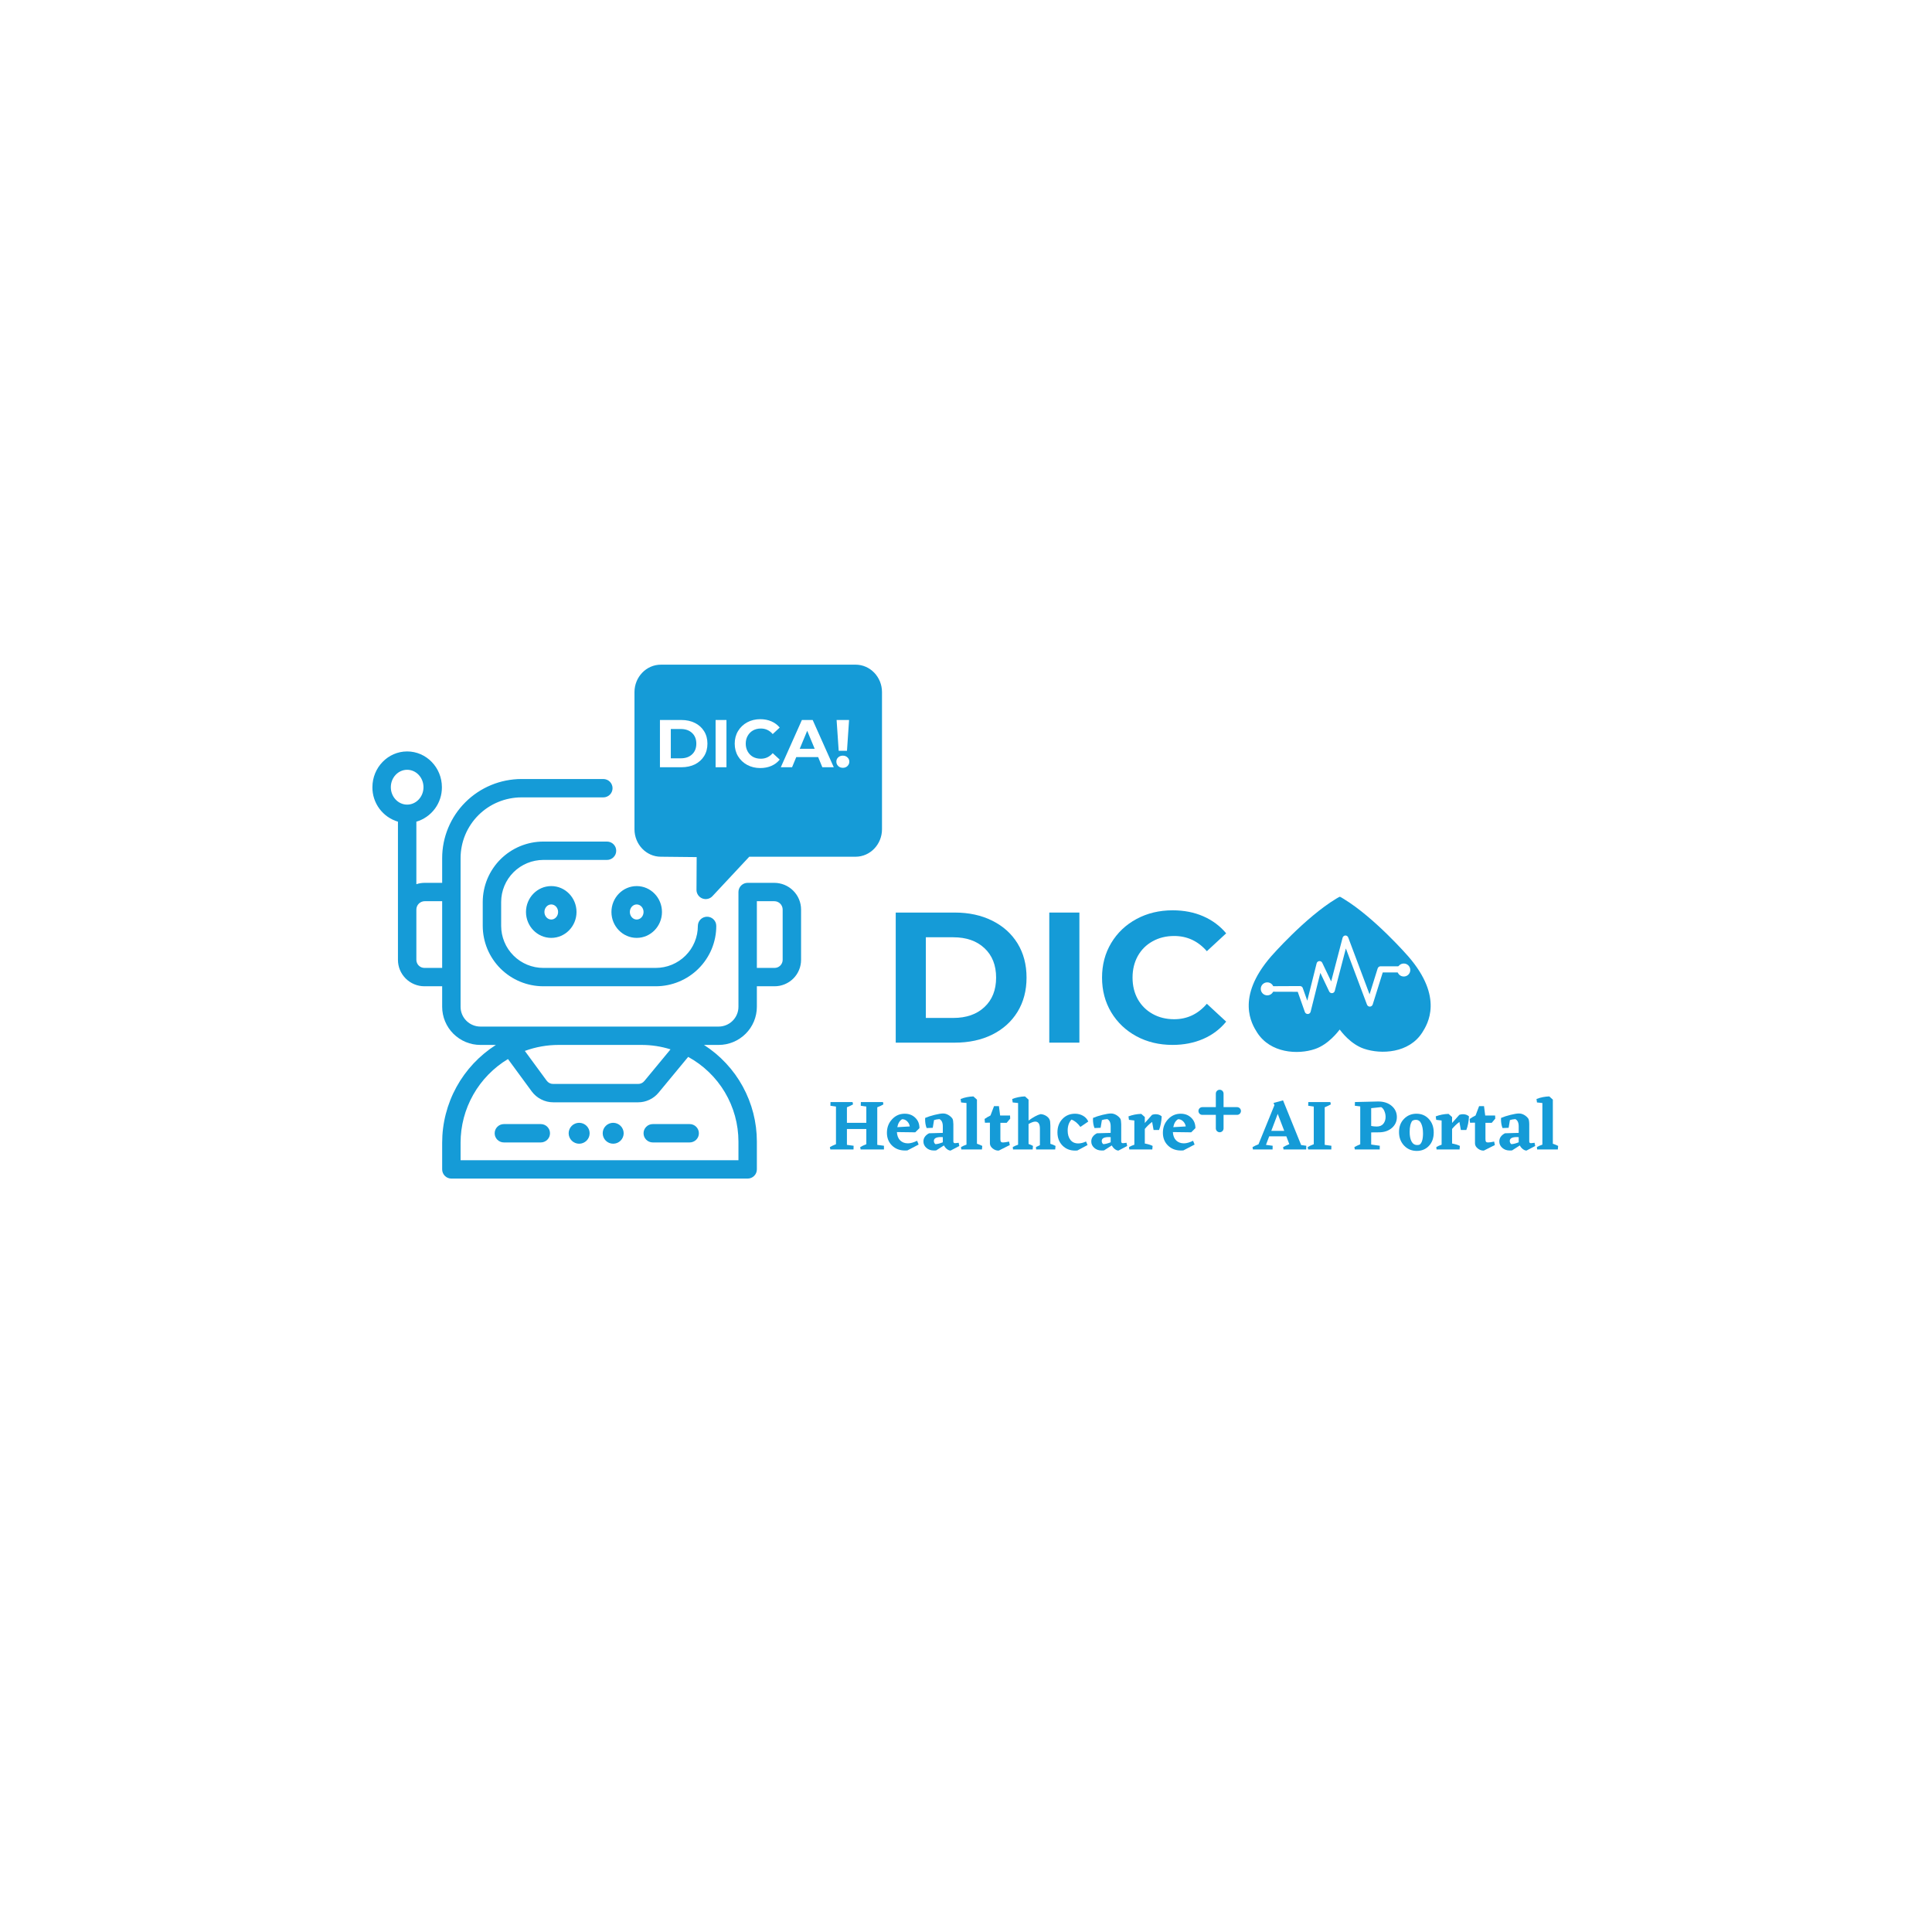 <svg xmlns="http://www.w3.org/2000/svg" xmlns:xlink="http://www.w3.org/1999/xlink" width="500" zoomAndPan="magnify" viewBox="0 0 375 375" height="500" preserveAspectRatio="xMidYMid meet" version="1.0"><defs><g/><clipPath id="0ad6f6e827"><path d="M 72.219 129.012 L 171.219 129.012 L 171.219 228.762 L 72.219 228.762 Z M 72.219 129.012 " clip-rule="nonzero"/></clipPath><clipPath id="dffd6ae939"><path d="M 242 174.023 L 278 174.023 L 278 204.773 L 242 204.773 Z M 242 174.023 " clip-rule="nonzero"/></clipPath><clipPath id="8d37c4a58b"><path d="M 127.98 131.336 L 164.426 131.336 L 164.426 159 L 127.98 159 Z M 127.98 131.336 " clip-rule="nonzero"/></clipPath><clipPath id="44b4eea6ee"><path d="M 232.617 211.52 L 240.867 211.52 L 240.867 219.77 L 232.617 219.77 Z M 232.617 211.52 " clip-rule="nonzero"/></clipPath></defs><rect x="-37.5" width="450" fill="#ffffff" y="-37.5" height="450" fill-opacity="1"/><rect x="-37.5" width="450" fill="#ffffff" y="-37.5" height="450" fill-opacity="1"/><rect x="-37.5" width="450" fill="#ffffff" y="-37.5" height="450" fill-opacity="1"/><g clip-path="url(#0ad6f6e827)"><path fill="#159bd7" d="M 121.055 219.965 C 121.055 220.234 121 220.492 120.898 220.742 C 120.797 220.988 120.648 221.211 120.457 221.398 C 120.266 221.59 120.047 221.734 119.797 221.84 C 119.547 221.941 119.289 221.992 119.016 221.992 C 118.746 221.992 118.488 221.941 118.238 221.84 C 117.988 221.734 117.77 221.59 117.578 221.398 C 117.387 221.207 117.242 220.988 117.137 220.738 C 117.035 220.492 116.984 220.234 116.984 219.965 C 116.984 219.695 117.035 219.438 117.137 219.188 C 117.242 218.938 117.387 218.719 117.578 218.531 C 117.77 218.34 117.988 218.191 118.238 218.09 C 118.488 217.988 118.75 217.934 119.02 217.934 C 119.289 217.938 119.547 217.988 119.797 218.09 C 120.047 218.195 120.266 218.34 120.457 218.531 C 120.648 218.723 120.797 218.941 120.898 219.188 C 121 219.438 121.055 219.695 121.055 219.965 Z M 112.414 217.934 C 112.145 217.934 111.887 217.988 111.637 218.09 C 111.387 218.191 111.164 218.34 110.973 218.527 C 110.781 218.719 110.637 218.938 110.531 219.188 C 110.43 219.438 110.375 219.695 110.375 219.965 C 110.375 220.234 110.43 220.492 110.531 220.742 C 110.633 220.992 110.781 221.211 110.973 221.402 C 111.164 221.59 111.383 221.738 111.633 221.84 C 111.883 221.945 112.145 221.996 112.414 221.996 C 112.684 221.996 112.941 221.945 113.191 221.84 C 113.441 221.738 113.664 221.59 113.855 221.402 C 114.043 221.211 114.191 220.992 114.297 220.742 C 114.398 220.492 114.449 220.234 114.449 219.965 C 114.449 219.695 114.398 219.438 114.297 219.188 C 114.191 218.941 114.043 218.723 113.855 218.531 C 113.664 218.34 113.441 218.195 113.195 218.09 C 112.945 217.988 112.684 217.938 112.414 217.934 Z M 171.195 134.344 L 171.195 160.953 C 171.195 163.895 168.895 166.289 166.07 166.289 L 145.434 166.289 L 138.285 173.945 C 138.035 174.211 137.73 174.387 137.371 174.469 C 137.012 174.547 136.66 174.52 136.316 174.387 C 135.977 174.25 135.703 174.031 135.496 173.727 C 135.289 173.422 135.188 173.086 135.188 172.723 L 135.223 166.363 L 128.258 166.289 C 125.453 166.289 123.152 163.895 123.152 160.953 L 123.152 134.344 C 123.152 131.402 125.453 129.012 128.277 129.012 L 166.07 129.012 C 168.895 129.012 171.195 131.402 171.195 134.344 Z M 149.094 155.055 C 149.094 154.82 149.051 154.594 148.961 154.375 C 148.867 154.156 148.738 153.965 148.57 153.797 C 148.402 153.629 148.211 153.5 147.992 153.41 C 147.773 153.32 147.543 153.273 147.309 153.273 L 135.039 153.273 C 134.805 153.273 134.574 153.32 134.355 153.41 C 134.137 153.5 133.945 153.629 133.777 153.797 C 133.609 153.965 133.48 154.156 133.391 154.375 C 133.301 154.594 133.254 154.82 133.254 155.055 C 133.254 155.293 133.301 155.52 133.391 155.738 C 133.48 155.957 133.609 156.148 133.777 156.316 C 133.945 156.48 134.137 156.609 134.355 156.703 C 134.574 156.793 134.805 156.836 135.039 156.836 L 147.309 156.836 C 147.543 156.836 147.773 156.793 147.992 156.703 C 148.211 156.609 148.402 156.48 148.57 156.316 C 148.738 156.148 148.867 155.957 148.961 155.738 C 149.051 155.52 149.094 155.293 149.094 155.055 Z M 161.363 147.25 C 161.363 147.016 161.316 146.789 161.227 146.57 C 161.137 146.352 161.008 146.16 160.84 145.992 C 160.672 145.824 160.477 145.695 160.258 145.605 C 160.039 145.516 159.812 145.469 159.574 145.469 L 135.039 145.469 C 134.805 145.469 134.574 145.516 134.355 145.605 C 134.137 145.695 133.945 145.824 133.777 145.992 C 133.609 146.16 133.48 146.352 133.391 146.57 C 133.301 146.789 133.254 147.016 133.254 147.25 C 133.254 147.488 133.301 147.715 133.391 147.934 C 133.48 148.152 133.609 148.344 133.777 148.512 C 133.945 148.68 134.137 148.809 134.355 148.898 C 134.574 148.988 134.805 149.031 135.039 149.031 L 159.574 149.031 C 159.812 149.031 160.039 148.988 160.258 148.898 C 160.477 148.809 160.672 148.68 160.84 148.512 C 161.008 148.344 161.137 148.152 161.227 147.934 C 161.316 147.715 161.363 147.488 161.363 147.25 Z M 161.363 139.668 C 161.363 139.434 161.316 139.207 161.227 138.988 C 161.137 138.77 161.008 138.578 160.84 138.41 C 160.672 138.242 160.477 138.113 160.258 138.023 C 160.039 137.934 159.812 137.887 159.574 137.887 L 135.039 137.887 C 134.805 137.887 134.574 137.934 134.355 138.023 C 134.137 138.113 133.945 138.242 133.777 138.41 C 133.609 138.578 133.48 138.77 133.391 138.988 C 133.301 139.207 133.254 139.434 133.254 139.668 C 133.254 139.906 133.301 140.133 133.391 140.352 C 133.48 140.57 133.609 140.762 133.777 140.93 C 133.945 141.098 134.137 141.227 134.355 141.316 C 134.574 141.406 134.805 141.449 135.039 141.449 L 159.574 141.449 C 159.812 141.449 160.039 141.406 160.258 141.316 C 160.477 141.227 160.672 141.098 160.84 140.93 C 161.008 140.762 161.137 140.57 161.227 140.352 C 161.316 140.133 161.363 139.906 161.363 139.668 Z M 105.461 163.348 C 104.688 163.348 103.922 163.426 103.168 163.574 C 102.41 163.727 101.676 163.949 100.961 164.242 C 100.25 164.539 99.57 164.898 98.93 165.328 C 98.289 165.754 97.695 166.242 97.148 166.785 C 96.602 167.328 96.117 167.918 95.688 168.559 C 95.258 169.199 94.895 169.875 94.598 170.586 C 94.305 171.293 94.078 172.027 93.93 172.781 C 93.777 173.535 93.703 174.297 93.699 175.066 L 93.699 179.715 C 93.703 180.484 93.777 181.246 93.93 182 C 94.078 182.754 94.305 183.488 94.598 184.199 C 94.895 184.91 95.258 185.586 95.688 186.223 C 96.117 186.863 96.602 187.453 97.148 188 C 97.695 188.543 98.289 189.027 98.93 189.457 C 99.57 189.883 100.25 190.246 100.961 190.539 C 101.676 190.836 102.41 191.059 103.168 191.207 C 103.922 191.359 104.688 191.434 105.461 191.434 L 127.27 191.434 C 128.043 191.434 128.809 191.359 129.562 191.211 C 130.32 191.062 131.059 190.84 131.77 190.543 C 132.484 190.25 133.16 189.891 133.805 189.461 C 134.445 189.035 135.039 188.547 135.586 188.004 C 136.133 187.461 136.621 186.867 137.047 186.227 C 137.477 185.586 137.84 184.914 138.137 184.203 C 138.43 183.492 138.652 182.758 138.805 182.004 C 138.953 181.246 139.031 180.484 139.027 179.715 C 139.027 179.48 138.984 179.254 138.895 179.035 C 138.801 178.816 138.672 178.625 138.504 178.457 C 138.34 178.289 138.145 178.16 137.926 178.07 C 137.707 177.98 137.48 177.934 137.242 177.934 C 137.004 177.934 136.777 177.98 136.559 178.07 C 136.34 178.16 136.145 178.289 135.977 178.457 C 135.809 178.625 135.68 178.816 135.59 179.035 C 135.5 179.254 135.453 179.48 135.453 179.715 C 135.453 180.25 135.402 180.781 135.297 181.309 C 135.191 181.832 135.039 182.344 134.832 182.84 C 134.629 183.332 134.375 183.805 134.078 184.25 C 133.777 184.695 133.438 185.105 133.059 185.484 C 132.68 185.863 132.266 186.203 131.816 186.5 C 131.371 186.797 130.898 187.047 130.402 187.254 C 129.906 187.457 129.395 187.613 128.867 187.715 C 128.34 187.82 127.809 187.871 127.27 187.871 L 105.461 187.871 C 104.922 187.871 104.391 187.82 103.863 187.715 C 103.336 187.609 102.824 187.453 102.328 187.25 C 101.832 187.043 101.363 186.793 100.914 186.496 C 100.469 186.199 100.055 185.859 99.676 185.48 C 99.297 185.102 98.957 184.691 98.656 184.246 C 98.359 183.801 98.105 183.332 97.902 182.836 C 97.695 182.34 97.539 181.832 97.434 181.305 C 97.328 180.781 97.277 180.25 97.273 179.715 L 97.273 175.066 C 97.277 174.531 97.328 174 97.434 173.477 C 97.539 172.953 97.695 172.441 97.902 171.945 C 98.105 171.453 98.359 170.984 98.656 170.539 C 98.957 170.094 99.297 169.68 99.676 169.301 C 100.055 168.922 100.469 168.586 100.914 168.289 C 101.363 167.992 101.832 167.738 102.328 167.535 C 102.824 167.328 103.336 167.172 103.863 167.07 C 104.391 166.965 104.922 166.91 105.461 166.91 L 117.82 166.91 C 118.059 166.91 118.285 166.867 118.504 166.773 C 118.723 166.684 118.918 166.555 119.082 166.391 C 119.25 166.223 119.379 166.027 119.473 165.812 C 119.562 165.594 119.605 165.367 119.605 165.129 C 119.605 164.895 119.562 164.664 119.473 164.449 C 119.379 164.23 119.25 164.035 119.082 163.871 C 118.918 163.703 118.723 163.574 118.504 163.484 C 118.285 163.395 118.059 163.348 117.82 163.348 Z M 107 171.988 C 109.703 171.988 111.902 174.242 111.902 177.016 C 111.902 179.785 109.703 182.043 107 182.043 C 104.297 182.043 102.094 179.785 102.094 177.016 C 102.094 174.242 104.297 171.988 107 171.988 Z M 107 175.551 C 106.266 175.551 105.672 176.207 105.672 177.016 C 105.672 177.82 106.266 178.48 107 178.48 C 107.73 178.48 108.328 177.82 108.328 177.016 C 108.328 176.207 107.73 175.551 107 175.551 Z M 118.68 177.016 C 118.68 174.242 120.879 171.988 123.582 171.988 C 126.289 171.988 128.488 174.242 128.488 177.016 C 128.488 179.785 126.289 182.043 123.582 182.043 C 120.879 182.043 118.68 179.785 118.68 177.016 Z M 122.254 177.016 C 122.254 177.82 122.852 178.48 123.582 178.48 C 124.316 178.48 124.914 177.82 124.914 177.016 C 124.914 176.207 124.316 175.551 123.582 175.551 C 122.852 175.551 122.254 176.207 122.254 177.016 Z M 155.488 176.543 L 155.488 186.309 C 155.488 186.645 155.453 186.98 155.387 187.309 C 155.324 187.641 155.227 187.961 155.094 188.27 C 154.965 188.582 154.809 188.875 154.621 189.156 C 154.434 189.434 154.219 189.695 153.98 189.934 C 153.742 190.172 153.48 190.383 153.203 190.57 C 152.922 190.758 152.625 190.914 152.312 191.043 C 152 191.172 151.68 191.27 151.348 191.336 C 151.016 191.402 150.684 191.434 150.344 191.434 L 146.906 191.434 L 146.906 195.422 C 146.906 195.906 146.859 196.387 146.762 196.863 C 146.668 197.34 146.523 197.805 146.34 198.25 C 146.152 198.699 145.922 199.125 145.652 199.531 C 145.383 199.934 145.074 200.309 144.727 200.652 C 144.383 200.996 144.008 201.301 143.605 201.57 C 143.199 201.844 142.77 202.07 142.32 202.258 C 141.871 202.441 141.406 202.582 140.93 202.68 C 140.449 202.773 139.969 202.82 139.48 202.82 L 136.645 202.82 C 138.219 203.832 139.641 205.02 140.918 206.387 C 142.191 207.75 143.277 209.254 144.172 210.891 C 145.066 212.527 145.746 214.25 146.211 216.055 C 146.672 217.863 146.906 219.699 146.906 221.566 L 146.906 226.98 C 146.906 227.215 146.859 227.441 146.77 227.66 C 146.68 227.879 146.551 228.07 146.383 228.238 C 146.215 228.406 146.023 228.535 145.801 228.625 C 145.582 228.715 145.355 228.762 145.117 228.762 L 87.609 228.762 C 87.375 228.762 87.145 228.715 86.926 228.625 C 86.707 228.535 86.516 228.406 86.348 228.238 C 86.18 228.07 86.051 227.879 85.961 227.66 C 85.867 227.441 85.824 227.215 85.824 226.98 L 85.824 221.797 C 85.824 219.906 86.059 218.047 86.531 216.215 C 87 214.387 87.691 212.641 88.602 210.98 C 89.512 209.324 90.617 207.805 91.91 206.422 C 93.207 205.043 94.652 203.84 96.25 202.82 L 93.25 202.82 C 92.762 202.82 92.281 202.773 91.801 202.68 C 91.324 202.582 90.859 202.441 90.41 202.258 C 89.961 202.07 89.531 201.844 89.125 201.57 C 88.723 201.301 88.348 200.996 88 200.652 C 87.656 200.309 87.348 199.934 87.078 199.531 C 86.809 199.125 86.578 198.699 86.391 198.25 C 86.203 197.805 86.062 197.34 85.969 196.863 C 85.871 196.387 85.824 195.906 85.824 195.422 L 85.824 191.434 L 82.383 191.434 C 82.047 191.434 81.711 191.402 81.383 191.336 C 81.051 191.27 80.73 191.172 80.418 191.043 C 80.105 190.914 79.809 190.758 79.527 190.57 C 79.246 190.383 78.988 190.172 78.75 189.934 C 78.512 189.695 78.297 189.434 78.109 189.156 C 77.922 188.875 77.762 188.582 77.633 188.27 C 77.504 187.961 77.406 187.641 77.34 187.309 C 77.273 186.98 77.242 186.645 77.242 186.309 L 77.242 159.488 C 76.52 159.273 75.852 158.949 75.234 158.52 C 74.621 158.09 74.09 157.57 73.641 156.969 C 73.195 156.363 72.855 155.703 72.621 154.992 C 72.391 154.277 72.277 153.547 72.285 152.797 C 72.285 148.969 75.309 145.852 79.027 145.852 C 82.746 145.852 85.773 148.969 85.773 152.797 C 85.777 153.547 85.668 154.277 85.434 154.992 C 85.203 155.703 84.863 156.363 84.414 156.969 C 83.969 157.57 83.438 158.09 82.82 158.52 C 82.207 158.949 81.539 159.273 80.816 159.488 L 80.816 171.621 C 81.344 171.445 81.887 171.359 82.445 171.359 L 85.824 171.359 L 85.824 166.547 C 85.824 165.539 85.926 164.543 86.121 163.555 C 86.32 162.57 86.613 161.609 87 160.68 C 87.387 159.75 87.863 158.867 88.422 158.027 C 88.984 157.191 89.621 156.418 90.336 155.707 C 91.051 154.992 91.828 154.359 92.668 153.797 C 93.508 153.238 94.395 152.766 95.328 152.379 C 96.262 151.992 97.223 151.703 98.215 151.504 C 99.207 151.309 100.207 151.207 101.215 151.207 L 117.109 151.207 C 117.344 151.207 117.574 151.254 117.793 151.344 C 118.012 151.434 118.203 151.562 118.371 151.73 C 118.539 151.895 118.668 152.09 118.758 152.309 C 118.852 152.527 118.895 152.754 118.895 152.988 C 118.895 153.227 118.852 153.453 118.758 153.672 C 118.668 153.891 118.539 154.082 118.371 154.25 C 118.203 154.414 118.012 154.543 117.793 154.633 C 117.574 154.727 117.344 154.77 117.109 154.77 L 101.215 154.77 C 100.441 154.77 99.672 154.848 98.91 155 C 98.152 155.148 97.414 155.375 96.695 155.672 C 95.98 155.965 95.297 156.328 94.652 156.758 C 94.008 157.188 93.414 157.676 92.863 158.223 C 92.316 158.77 91.824 159.363 91.395 160.008 C 90.965 160.648 90.598 161.328 90.301 162.043 C 90.004 162.758 89.781 163.492 89.629 164.25 C 89.477 165.008 89.398 165.773 89.398 166.547 L 89.398 195.422 C 89.398 195.93 89.496 196.418 89.691 196.891 C 89.887 197.359 90.168 197.773 90.527 198.133 C 90.891 198.492 91.305 198.77 91.777 198.965 C 92.25 199.16 92.738 199.258 93.25 199.258 L 139.48 199.258 C 139.992 199.258 140.48 199.16 140.953 198.965 C 141.426 198.77 141.84 198.492 142.203 198.133 C 142.562 197.773 142.84 197.359 143.035 196.891 C 143.234 196.418 143.332 195.93 143.332 195.422 L 143.332 173.141 C 143.332 172.902 143.375 172.676 143.469 172.457 C 143.559 172.238 143.688 172.047 143.855 171.879 C 144.023 171.715 144.215 171.586 144.434 171.492 C 144.652 171.402 144.883 171.359 145.117 171.359 L 150.285 171.359 C 150.629 171.359 150.965 171.391 151.301 171.461 C 151.637 171.527 151.961 171.625 152.277 171.754 C 152.59 171.887 152.891 172.043 153.176 172.234 C 153.457 172.422 153.723 172.637 153.961 172.879 C 154.203 173.121 154.422 173.383 154.609 173.664 C 154.801 173.945 154.961 174.246 155.09 174.559 C 155.223 174.875 155.32 175.199 155.387 175.531 C 155.453 175.867 155.488 176.203 155.488 176.543 Z M 79.027 156.176 C 80.777 156.176 82.199 154.66 82.199 152.797 C 82.199 150.93 80.777 149.414 79.027 149.414 C 77.281 149.414 75.859 150.93 75.859 152.797 C 75.859 154.66 77.281 156.176 79.027 156.176 Z M 85.824 187.871 L 85.824 174.922 L 82.445 174.922 C 82.227 174.922 82.02 174.961 81.82 175.047 C 81.621 175.129 81.445 175.246 81.293 175.398 C 81.141 175.547 81.023 175.723 80.941 175.922 C 80.859 176.121 80.816 176.328 80.816 176.543 L 80.816 186.309 C 80.816 186.516 80.855 186.715 80.938 186.906 C 81.016 187.098 81.129 187.27 81.277 187.414 C 81.422 187.562 81.594 187.672 81.785 187.754 C 81.977 187.832 82.176 187.871 82.383 187.871 Z M 108.441 202.82 C 106.18 202.82 103.992 203.207 101.871 203.984 L 106.094 209.738 C 106.418 210.176 106.852 210.395 107.395 210.395 L 123.836 210.395 C 124.344 210.395 124.758 210.199 125.082 209.809 L 130.148 203.68 C 128.32 203.105 126.441 202.82 124.523 202.82 Z M 133.574 205.141 L 127.84 212.074 C 127.348 212.672 126.75 213.137 126.051 213.465 C 125.348 213.797 124.609 213.961 123.836 213.957 L 107.395 213.957 C 106.57 213.957 105.785 213.77 105.051 213.395 C 104.312 213.023 103.699 212.504 103.207 211.84 L 98.598 205.559 C 97.195 206.402 95.922 207.414 94.781 208.586 C 93.637 209.758 92.664 211.055 91.859 212.477 C 91.055 213.898 90.441 215.398 90.023 216.98 C 89.609 218.559 89.398 220.164 89.398 221.797 L 89.398 225.199 L 143.332 225.199 L 143.332 221.566 C 143.328 219.887 143.105 218.238 142.66 216.617 C 142.215 215 141.562 213.469 140.707 212.023 C 139.848 210.578 138.812 209.273 137.602 208.105 C 136.395 206.938 135.051 205.949 133.574 205.141 Z M 151.914 176.543 C 151.914 176.328 151.871 176.121 151.789 175.922 C 151.707 175.723 151.59 175.547 151.438 175.398 C 151.285 175.246 151.109 175.129 150.91 175.043 C 150.711 174.961 150.5 174.922 150.285 174.922 L 146.906 174.922 L 146.906 187.871 L 150.344 187.871 C 150.555 187.871 150.754 187.832 150.945 187.754 C 151.137 187.672 151.309 187.562 151.453 187.414 C 151.602 187.27 151.715 187.098 151.793 186.906 C 151.875 186.715 151.914 186.516 151.914 186.309 Z M 126.699 218.184 C 126.461 218.184 126.234 218.23 126.016 218.32 C 125.797 218.41 125.602 218.539 125.438 218.707 C 125.27 218.871 125.141 219.066 125.047 219.285 C 124.957 219.504 124.914 219.73 124.914 219.965 C 124.914 220.203 124.957 220.43 125.047 220.648 C 125.141 220.867 125.27 221.059 125.438 221.227 C 125.602 221.391 125.797 221.52 126.016 221.609 C 126.234 221.703 126.461 221.746 126.699 221.746 L 133.867 221.746 C 134.105 221.746 134.332 221.703 134.551 221.609 C 134.77 221.52 134.965 221.391 135.129 221.227 C 135.297 221.059 135.426 220.867 135.52 220.648 C 135.609 220.43 135.652 220.203 135.652 219.965 C 135.652 219.73 135.609 219.504 135.52 219.285 C 135.426 219.066 135.297 218.871 135.129 218.707 C 134.965 218.539 134.77 218.41 134.551 218.32 C 134.332 218.23 134.105 218.184 133.867 218.184 Z M 104.969 218.184 L 97.801 218.184 C 97.562 218.184 97.336 218.23 97.117 218.32 C 96.898 218.41 96.703 218.539 96.539 218.707 C 96.371 218.871 96.242 219.066 96.148 219.285 C 96.059 219.504 96.016 219.73 96.016 219.965 C 96.016 220.203 96.059 220.43 96.148 220.648 C 96.242 220.867 96.371 221.059 96.539 221.227 C 96.703 221.391 96.898 221.52 97.117 221.609 C 97.336 221.703 97.562 221.746 97.801 221.746 L 104.969 221.746 C 105.207 221.746 105.434 221.703 105.652 221.609 C 105.871 221.52 106.066 221.391 106.23 221.227 C 106.398 221.059 106.527 220.867 106.621 220.648 C 106.711 220.43 106.754 220.203 106.754 219.965 C 106.754 219.73 106.711 219.504 106.621 219.285 C 106.527 219.066 106.398 218.871 106.23 218.707 C 106.066 218.539 105.871 218.41 105.652 218.32 C 105.434 218.23 105.207 218.184 104.969 218.184 Z M 104.969 218.184 " fill-opacity="1" fill-rule="nonzero"/></g><g clip-path="url(#dffd6ae939)"><path fill="#159bd7" d="M 244 200.398 C 246.562 204.43 251.91 204.754 255.25 203.609 C 257.844 202.723 259.707 200.258 260.035 199.836 C 260.359 200.258 262.152 202.676 264.746 203.555 C 268.086 204.695 273.504 204.43 276.066 200.398 C 277.082 198.797 280.285 193.629 273.348 185.637 C 273.348 185.637 266.785 178.078 260.727 174.422 C 260.449 174.258 260.098 174.039 260.07 174.055 C 260.039 174.039 259.652 174.254 259.375 174.422 C 253.316 178.078 246.719 185.637 246.719 185.637 C 239.785 193.629 242.984 198.797 244 200.398 Z M 244 200.398 " fill-opacity="1" fill-rule="nonzero"/></g><path fill="#ffffff" d="M 261.141 181.578 C 261.383 181.578 261.602 181.727 261.688 181.961 L 265.832 193 L 267.402 187.977 C 267.477 187.738 267.703 187.555 267.957 187.555 L 272.406 187.555 C 272.734 187.555 272.996 187.828 272.996 188.152 C 272.996 188.477 272.734 188.75 272.406 188.75 L 268.391 188.75 L 266.441 194.973 C 266.363 195.211 266.148 195.375 265.895 195.383 C 265.641 195.391 265.422 195.234 265.332 195 L 261.234 184.094 L 259.078 192.34 C 259.016 192.578 258.812 192.746 258.57 192.77 C 258.332 192.789 258.098 192.664 257.992 192.438 L 256.277 188.836 L 254.391 196.383 C 254.328 196.629 254.109 196.812 253.852 196.82 C 253.598 196.832 253.359 196.672 253.273 196.43 L 251.891 192.508 L 246.527 192.492 C 246.203 192.492 245.949 192.273 245.949 191.957 C 245.949 191.633 246.211 191.422 246.535 191.422 L 252.312 191.395 C 252.562 191.395 252.781 191.527 252.863 191.762 L 253.742 194.234 L 255.555 186.992 C 255.613 186.75 255.816 186.574 256.062 186.547 C 256.312 186.527 256.543 186.652 256.648 186.879 L 258.379 190.5 L 260.598 182.016 C 260.664 181.77 260.883 181.594 261.137 181.578 C 261.121 181.578 261.129 181.578 261.141 181.578 Z M 261.141 181.578 " fill-opacity="1" fill-rule="nonzero"/><path fill="#ffffff" d="M 271.207 188.281 C 271.207 188.113 271.238 187.953 271.305 187.797 C 271.367 187.645 271.461 187.508 271.578 187.387 C 271.695 187.27 271.832 187.18 271.988 187.113 C 272.145 187.051 272.305 187.02 272.473 187.02 C 272.641 187.02 272.801 187.051 272.957 187.113 C 273.109 187.18 273.246 187.27 273.367 187.387 C 273.484 187.508 273.574 187.645 273.641 187.797 C 273.703 187.953 273.734 188.113 273.734 188.281 C 273.734 188.445 273.703 188.609 273.641 188.762 C 273.574 188.918 273.484 189.055 273.367 189.172 C 273.246 189.289 273.109 189.383 272.957 189.445 C 272.801 189.508 272.641 189.539 272.473 189.539 C 272.305 189.539 272.145 189.508 271.988 189.445 C 271.832 189.383 271.695 189.289 271.578 189.172 C 271.461 189.055 271.367 188.918 271.305 188.762 C 271.238 188.609 271.207 188.445 271.207 188.281 Z M 271.207 188.281 " fill-opacity="1" fill-rule="nonzero"/><path fill="#ffffff" d="M 244.715 191.938 C 244.715 191.77 244.746 191.609 244.809 191.453 C 244.875 191.301 244.965 191.164 245.082 191.043 C 245.203 190.926 245.34 190.836 245.492 190.77 C 245.648 190.707 245.809 190.676 245.977 190.676 C 246.145 190.676 246.309 190.707 246.461 190.77 C 246.617 190.836 246.754 190.926 246.871 191.043 C 246.992 191.164 247.082 191.301 247.145 191.453 C 247.211 191.609 247.242 191.77 247.242 191.938 C 247.242 192.105 247.211 192.266 247.145 192.418 C 247.082 192.574 246.992 192.711 246.871 192.828 C 246.754 192.945 246.617 193.039 246.461 193.102 C 246.309 193.164 246.145 193.199 245.977 193.199 C 245.809 193.199 245.648 193.164 245.492 193.102 C 245.34 193.039 245.203 192.945 245.082 192.828 C 244.965 192.711 244.875 192.574 244.809 192.418 C 244.746 192.266 244.715 192.105 244.715 191.938 Z M 244.715 191.938 " fill-opacity="1" fill-rule="nonzero"/><g clip-path="url(#8d37c4a58b)"><path fill="#159bd7" d="M 127.98 131.336 L 164.309 131.336 L 164.309 158.875 L 127.98 158.875 Z M 127.98 131.336 " fill-opacity="1" fill-rule="nonzero"/></g><g fill="#159bd7" fill-opacity="1"><g transform="translate(160.715, 223.11)"><g><path d="M 10.859 -0.719 L 10.859 0 L 6.328 0 L 6.25 -0.453 C 6.52 -0.629 6.914 -0.816 7.438 -1.016 L 7.438 -3.969 L 3.672 -3.969 L 3.672 -0.891 L 4.969 -0.719 L 4.953 0 L 0.453 0 L 0.359 -0.453 C 0.629 -0.629 1.023 -0.816 1.547 -1.016 L 1.547 -8.328 L 0.469 -8.484 L 0.484 -9.203 L 4.766 -9.203 L 4.859 -8.75 C 4.504 -8.551 4.109 -8.363 3.672 -8.188 L 3.672 -5.172 L 7.438 -5.172 L 7.438 -8.328 L 6.359 -8.484 L 6.375 -9.203 L 10.672 -9.203 L 10.75 -8.75 C 10.457 -8.562 10.062 -8.375 9.562 -8.188 L 9.562 -0.891 Z M 10.859 -0.719 "/></g></g></g><g fill="#159bd7" fill-opacity="1"><g transform="translate(171.948, 223.11)"><g><path d="M 5.703 -3.328 L 2.141 -3.375 C 2.18 -2.676 2.395 -2.133 2.781 -1.75 C 3.176 -1.375 3.676 -1.188 4.281 -1.188 C 4.781 -1.188 5.375 -1.352 6.062 -1.688 L 6.359 -0.953 L 4.172 0.188 L 3.719 0.203 C 2.695 0.203 1.852 -0.117 1.188 -0.766 C 0.531 -1.41 0.203 -2.234 0.203 -3.234 C 0.203 -4.273 0.535 -5.148 1.203 -5.859 C 1.867 -6.578 2.688 -6.938 3.656 -6.938 C 4.488 -6.938 5.172 -6.676 5.703 -6.156 C 6.242 -5.645 6.516 -4.973 6.516 -4.141 Z M 3.156 -5.875 C 2.676 -5.594 2.363 -5.078 2.219 -4.328 L 4.641 -4.469 C 4.578 -4.863 4.406 -5.195 4.125 -5.469 C 3.852 -5.738 3.531 -5.875 3.156 -5.875 Z M 3.156 -5.875 "/></g></g></g><g fill="#159bd7" fill-opacity="1"><g transform="translate(178.719, 223.11)"><g><path d="M 7.484 -0.672 L 5.781 0.219 C 5.551 0.207 5.316 0.109 5.078 -0.078 C 4.836 -0.266 4.645 -0.5 4.5 -0.781 L 2.984 0.188 L 2.547 0.203 C 1.961 0.203 1.477 0.031 1.094 -0.312 C 0.707 -0.656 0.516 -1.066 0.516 -1.547 C 0.516 -2.223 0.879 -2.754 1.609 -3.141 L 4.281 -3.219 L 4.281 -4.469 C 4.281 -5.207 4.062 -5.68 3.625 -5.891 C 3.195 -5.859 2.848 -5.797 2.578 -5.703 L 2.328 -4.203 L 1.141 -4.156 C 0.941 -4.664 0.844 -5.227 0.844 -5.844 L 0.859 -6.125 C 1.367 -6.344 1.984 -6.539 2.703 -6.719 C 3.422 -6.895 3.961 -6.984 4.328 -6.984 C 4.68 -6.984 5.02 -6.891 5.344 -6.703 C 5.676 -6.516 5.945 -6.27 6.156 -5.969 C 6.258 -5.789 6.316 -5.438 6.328 -4.906 L 6.328 -1.547 C 6.328 -1.328 6.441 -1.219 6.672 -1.219 L 7.359 -1.297 Z M 2.844 -1.031 C 3.207 -1.039 3.688 -1.16 4.281 -1.391 L 4.281 -2.391 L 3.922 -2.406 C 3.004 -2.406 2.547 -2.156 2.547 -1.656 C 2.547 -1.395 2.645 -1.188 2.844 -1.031 Z M 2.844 -1.031 "/></g></g></g><g fill="#159bd7" fill-opacity="1"><g transform="translate(186.329, 223.11)"><g><path d="M 3.297 -1.109 C 3.734 -0.961 4.078 -0.82 4.328 -0.688 L 4.266 0 L 0.25 0 L 0.203 -0.469 C 0.484 -0.633 0.836 -0.789 1.266 -0.938 L 1.266 -9.016 L 0.219 -9.125 L 0.125 -9.797 C 0.926 -10.109 1.754 -10.273 2.609 -10.297 L 3.297 -9.672 Z M 3.297 -1.109 "/></g></g></g><g fill="#159bd7" fill-opacity="1"><g transform="translate(191.001, 223.11)"><g><path d="M 3.672 -1.359 C 3.93 -1.359 4.328 -1.414 4.859 -1.531 L 5 -0.859 L 2.859 0.219 C 2.453 0.238 2.066 0.109 1.703 -0.172 C 1.336 -0.461 1.148 -0.789 1.141 -1.156 L 1.141 -5.203 L 0.172 -5.188 L 0.109 -5.922 C 0.461 -6.172 0.844 -6.395 1.25 -6.594 L 1.938 -8.406 L 2.891 -8.406 L 3.125 -6.594 L 5.047 -6.594 L 5.078 -5.984 L 4.391 -5.172 L 3.172 -5.172 L 3.172 -2 C 3.172 -1.758 3.207 -1.594 3.281 -1.5 C 3.352 -1.406 3.484 -1.359 3.672 -1.359 Z M 3.672 -1.359 "/></g></g></g><g fill="#159bd7" fill-opacity="1"><g transform="translate(196.345, 223.11)"><g><path d="M 7.531 -1.094 C 7.895 -0.988 8.227 -0.852 8.531 -0.688 L 8.469 0 L 4.766 0 L 4.734 -0.469 L 5.5 -0.828 L 5.5 -4.047 C 5.5 -4.953 5.195 -5.406 4.594 -5.406 C 4.281 -5.406 3.848 -5.25 3.297 -4.938 L 3.297 -1.062 C 3.629 -0.957 3.914 -0.832 4.156 -0.688 L 4.094 0 L 0.281 0 L 0.234 -0.469 C 0.492 -0.625 0.836 -0.773 1.266 -0.922 L 1.266 -9.016 L 0.219 -9.125 L 0.125 -9.797 C 0.926 -10.109 1.754 -10.273 2.609 -10.297 L 3.297 -9.672 L 3.297 -5.609 C 4.223 -6.285 5.004 -6.703 5.641 -6.859 C 6.066 -6.836 6.461 -6.695 6.828 -6.438 C 7.203 -6.176 7.422 -5.836 7.484 -5.422 L 7.531 -4.625 Z M 7.531 -1.094 "/></g></g></g><g fill="#159bd7" fill-opacity="1"><g transform="translate(205.047, 223.11)"><g><path d="M 4.062 0.203 L 3.625 0.219 C 2.633 0.219 1.816 -0.109 1.172 -0.766 C 0.523 -1.43 0.203 -2.281 0.203 -3.312 C 0.203 -4.375 0.523 -5.242 1.172 -5.922 C 1.816 -6.598 2.633 -6.938 3.625 -6.938 C 4.188 -6.938 4.695 -6.805 5.156 -6.547 C 5.625 -6.285 5.969 -5.91 6.188 -5.422 L 4.656 -4.375 C 4.102 -5.125 3.523 -5.598 2.922 -5.797 C 2.43 -5.266 2.188 -4.551 2.188 -3.656 C 2.188 -2.926 2.363 -2.328 2.719 -1.859 C 3.082 -1.398 3.586 -1.172 4.234 -1.172 C 4.711 -1.172 5.219 -1.297 5.75 -1.547 L 6.047 -0.859 Z M 4.062 0.203 "/></g></g></g><g fill="#159bd7" fill-opacity="1"><g transform="translate(211.3, 223.11)"><g><path d="M 7.484 -0.672 L 5.781 0.219 C 5.551 0.207 5.316 0.109 5.078 -0.078 C 4.836 -0.266 4.645 -0.5 4.5 -0.781 L 2.984 0.188 L 2.547 0.203 C 1.961 0.203 1.477 0.031 1.094 -0.312 C 0.707 -0.656 0.516 -1.066 0.516 -1.547 C 0.516 -2.223 0.879 -2.754 1.609 -3.141 L 4.281 -3.219 L 4.281 -4.469 C 4.281 -5.207 4.062 -5.68 3.625 -5.891 C 3.195 -5.859 2.848 -5.797 2.578 -5.703 L 2.328 -4.203 L 1.141 -4.156 C 0.941 -4.664 0.844 -5.227 0.844 -5.844 L 0.859 -6.125 C 1.367 -6.344 1.984 -6.539 2.703 -6.719 C 3.422 -6.895 3.961 -6.984 4.328 -6.984 C 4.68 -6.984 5.02 -6.891 5.344 -6.703 C 5.676 -6.516 5.945 -6.27 6.156 -5.969 C 6.258 -5.789 6.316 -5.438 6.328 -4.906 L 6.328 -1.547 C 6.328 -1.328 6.441 -1.219 6.672 -1.219 L 7.359 -1.297 Z M 2.844 -1.031 C 3.207 -1.039 3.688 -1.16 4.281 -1.391 L 4.281 -2.391 L 3.922 -2.406 C 3.004 -2.406 2.547 -2.156 2.547 -1.656 C 2.547 -1.395 2.645 -1.188 2.844 -1.031 Z M 2.844 -1.031 "/></g></g></g><g fill="#159bd7" fill-opacity="1"><g transform="translate(218.91, 223.11)"><g><path d="M 4.703 -6.719 C 4.922 -6.801 5.148 -6.844 5.391 -6.844 C 5.879 -6.844 6.273 -6.703 6.578 -6.422 C 6.523 -5.391 6.352 -4.508 6.062 -3.781 L 5 -3.781 L 4.719 -5.344 C 4.195 -4.957 3.723 -4.504 3.297 -3.984 L 3.297 -1.156 C 3.953 -1.031 4.457 -0.875 4.812 -0.688 L 4.75 0 L 0.281 0 L 0.234 -0.469 C 0.492 -0.625 0.836 -0.773 1.266 -0.922 L 1.266 -5.625 L 0.219 -5.75 L 0.125 -6.422 C 0.926 -6.723 1.754 -6.883 2.609 -6.906 L 3.297 -6.297 L 3.297 -5.141 Z M 4.703 -6.719 "/></g></g></g><g fill="#159bd7" fill-opacity="1"><g transform="translate(225.513, 223.11)"><g><path d="M 5.703 -3.328 L 2.141 -3.375 C 2.18 -2.676 2.395 -2.133 2.781 -1.75 C 3.176 -1.375 3.676 -1.188 4.281 -1.188 C 4.781 -1.188 5.375 -1.352 6.062 -1.688 L 6.359 -0.953 L 4.172 0.188 L 3.719 0.203 C 2.695 0.203 1.852 -0.117 1.188 -0.766 C 0.531 -1.41 0.203 -2.234 0.203 -3.234 C 0.203 -4.273 0.535 -5.148 1.203 -5.859 C 1.867 -6.578 2.688 -6.938 3.656 -6.938 C 4.488 -6.938 5.172 -6.676 5.703 -6.156 C 6.242 -5.645 6.516 -4.973 6.516 -4.141 Z M 3.156 -5.875 C 2.676 -5.594 2.363 -5.078 2.219 -4.328 L 4.641 -4.469 C 4.578 -4.863 4.406 -5.195 4.125 -5.469 C 3.852 -5.738 3.531 -5.875 3.156 -5.875 Z M 3.156 -5.875 "/></g></g></g><g fill="#159bd7" fill-opacity="1"><g transform="translate(232.279, 223.11)"><g/></g></g><g fill="#159bd7" fill-opacity="1"><g transform="translate(235.986, 223.11)"><g/></g></g><g fill="#159bd7" fill-opacity="1"><g transform="translate(239.694, 223.11)"><g/></g></g><g fill="#159bd7" fill-opacity="1"><g transform="translate(243.396, 223.11)"><g><path d="M 10.156 -0.719 L 10.141 0 L 5.734 0 L 5.656 -0.453 C 5.914 -0.609 6.316 -0.801 6.859 -1.031 L 6.281 -2.547 L 2.953 -2.547 L 2.328 -0.891 L 3.625 -0.719 L 3.609 0 L -0.203 0 L -0.281 -0.453 C 0 -0.629 0.383 -0.812 0.875 -1 L 3.969 -8.594 L 3.797 -9.031 L 5.641 -9.531 L 9.156 -0.859 Z M 5.875 -3.609 L 4.609 -6.906 L 3.359 -3.609 Z M 5.875 -3.609 "/></g></g></g><g fill="#159bd7" fill-opacity="1"><g transform="translate(253.454, 223.11)"><g><path d="M 4.969 -0.719 L 4.953 0 L 0.453 0 L 0.359 -0.453 C 0.629 -0.629 1.023 -0.816 1.547 -1.016 L 1.547 -8.328 L 0.469 -8.484 L 0.484 -9.203 L 4.766 -9.203 L 4.859 -8.75 C 4.504 -8.551 4.109 -8.363 3.672 -8.188 L 3.672 -0.891 Z M 4.969 -0.719 "/></g></g></g><g fill="#159bd7" fill-opacity="1"><g transform="translate(258.798, 223.11)"><g/></g></g><g fill="#159bd7" fill-opacity="1"><g transform="translate(262.505, 223.11)"><g><path d="M 3.641 -3.312 L 3.641 -0.953 L 5.312 -0.719 L 5.297 0 L 0.469 0 L 0.375 -0.453 C 0.664 -0.629 1.047 -0.812 1.516 -1 L 1.516 -8.359 L 0.469 -8.484 L 0.484 -9.203 L 5 -9.312 C 6.082 -9.312 6.957 -9.023 7.625 -8.453 C 8.289 -7.879 8.625 -7.156 8.625 -6.281 C 8.625 -5.445 8.305 -4.75 7.672 -4.188 C 7.035 -3.633 6.223 -3.348 5.234 -3.328 Z M 3.641 -8.016 L 3.641 -4.562 C 4.016 -4.488 4.375 -4.453 4.719 -4.453 C 5.281 -4.453 5.707 -4.629 6 -4.984 C 6.289 -5.348 6.438 -5.789 6.438 -6.312 C 6.438 -6.707 6.359 -7.086 6.203 -7.453 C 6.055 -7.816 5.848 -8.07 5.578 -8.219 Z M 3.641 -8.016 "/></g></g></g><g fill="#159bd7" fill-opacity="1"><g transform="translate(271.346, 223.11)"><g><path d="M 0.203 -3.375 C 0.203 -4.426 0.523 -5.281 1.172 -5.938 C 1.816 -6.602 2.625 -6.938 3.594 -6.938 C 4.562 -6.938 5.359 -6.598 5.984 -5.922 C 6.617 -5.242 6.938 -4.367 6.938 -3.297 C 6.938 -2.211 6.625 -1.344 6 -0.688 C 5.383 -0.039 4.598 0.281 3.641 0.281 C 2.66 0.281 1.844 -0.062 1.188 -0.75 C 0.531 -1.445 0.203 -2.32 0.203 -3.375 Z M 4.203 -0.938 C 4.641 -1.25 4.859 -1.977 4.859 -3.125 C 4.859 -3.895 4.742 -4.523 4.516 -5.016 C 4.297 -5.504 3.953 -5.75 3.484 -5.75 C 3.203 -5.75 2.961 -5.68 2.766 -5.547 C 2.43 -5.098 2.266 -4.379 2.266 -3.391 C 2.266 -2.648 2.383 -2.039 2.625 -1.562 C 2.875 -1.094 3.242 -0.859 3.734 -0.859 C 3.898 -0.859 4.055 -0.883 4.203 -0.938 Z M 4.203 -0.938 "/></g></g></g><g fill="#159bd7" fill-opacity="1"><g transform="translate(278.551, 223.11)"><g><path d="M 4.703 -6.719 C 4.922 -6.801 5.148 -6.844 5.391 -6.844 C 5.879 -6.844 6.273 -6.703 6.578 -6.422 C 6.523 -5.391 6.352 -4.508 6.062 -3.781 L 5 -3.781 L 4.719 -5.344 C 4.195 -4.957 3.723 -4.504 3.297 -3.984 L 3.297 -1.156 C 3.953 -1.031 4.457 -0.875 4.812 -0.688 L 4.75 0 L 0.281 0 L 0.234 -0.469 C 0.492 -0.625 0.836 -0.773 1.266 -0.922 L 1.266 -5.625 L 0.219 -5.75 L 0.125 -6.422 C 0.926 -6.723 1.754 -6.883 2.609 -6.906 L 3.297 -6.297 L 3.297 -5.141 Z M 4.703 -6.719 "/></g></g></g><g fill="#159bd7" fill-opacity="1"><g transform="translate(285.154, 223.11)"><g><path d="M 3.672 -1.359 C 3.93 -1.359 4.328 -1.414 4.859 -1.531 L 5 -0.859 L 2.859 0.219 C 2.453 0.238 2.066 0.109 1.703 -0.172 C 1.336 -0.461 1.148 -0.789 1.141 -1.156 L 1.141 -5.203 L 0.172 -5.188 L 0.109 -5.922 C 0.461 -6.172 0.844 -6.395 1.25 -6.594 L 1.938 -8.406 L 2.891 -8.406 L 3.125 -6.594 L 5.047 -6.594 L 5.078 -5.984 L 4.391 -5.172 L 3.172 -5.172 L 3.172 -2 C 3.172 -1.758 3.207 -1.594 3.281 -1.5 C 3.352 -1.406 3.484 -1.359 3.672 -1.359 Z M 3.672 -1.359 "/></g></g></g><g fill="#159bd7" fill-opacity="1"><g transform="translate(290.498, 223.11)"><g><path d="M 7.484 -0.672 L 5.781 0.219 C 5.551 0.207 5.316 0.109 5.078 -0.078 C 4.836 -0.266 4.645 -0.5 4.5 -0.781 L 2.984 0.188 L 2.547 0.203 C 1.961 0.203 1.477 0.031 1.094 -0.312 C 0.707 -0.656 0.516 -1.066 0.516 -1.547 C 0.516 -2.223 0.879 -2.754 1.609 -3.141 L 4.281 -3.219 L 4.281 -4.469 C 4.281 -5.207 4.062 -5.68 3.625 -5.891 C 3.195 -5.859 2.848 -5.797 2.578 -5.703 L 2.328 -4.203 L 1.141 -4.156 C 0.941 -4.664 0.844 -5.227 0.844 -5.844 L 0.859 -6.125 C 1.367 -6.344 1.984 -6.539 2.703 -6.719 C 3.422 -6.895 3.961 -6.984 4.328 -6.984 C 4.68 -6.984 5.02 -6.891 5.344 -6.703 C 5.676 -6.516 5.945 -6.27 6.156 -5.969 C 6.258 -5.789 6.316 -5.438 6.328 -4.906 L 6.328 -1.547 C 6.328 -1.328 6.441 -1.219 6.672 -1.219 L 7.359 -1.297 Z M 2.844 -1.031 C 3.207 -1.039 3.688 -1.16 4.281 -1.391 L 4.281 -2.391 L 3.922 -2.406 C 3.004 -2.406 2.547 -2.156 2.547 -1.656 C 2.547 -1.395 2.645 -1.188 2.844 -1.031 Z M 2.844 -1.031 "/></g></g></g><g fill="#159bd7" fill-opacity="1"><g transform="translate(298.108, 223.11)"><g><path d="M 3.297 -1.109 C 3.734 -0.961 4.078 -0.82 4.328 -0.688 L 4.266 0 L 0.25 0 L 0.203 -0.469 C 0.484 -0.633 0.836 -0.789 1.266 -0.938 L 1.266 -9.016 L 0.219 -9.125 L 0.125 -9.797 C 0.926 -10.109 1.754 -10.273 2.609 -10.297 L 3.297 -9.672 Z M 3.297 -1.109 "/></g></g></g><g clip-path="url(#44b4eea6ee)"><path fill="#159bd7" d="M 236.738 211.52 C 236.742 211.52 236.742 211.52 236.746 211.52 C 236.949 211.52 237.137 211.605 237.273 211.738 C 237.406 211.875 237.492 212.062 237.492 212.27 L 237.492 214.895 L 240.117 214.895 C 240.324 214.895 240.512 214.98 240.648 215.113 C 240.781 215.25 240.867 215.438 240.867 215.641 C 240.867 215.645 240.867 215.645 240.867 215.648 C 240.867 215.852 240.781 216.039 240.648 216.176 C 240.512 216.309 240.324 216.395 240.117 216.395 L 237.492 216.395 L 237.492 219.02 C 237.492 219.227 237.406 219.414 237.273 219.551 C 237.137 219.684 236.949 219.77 236.746 219.77 C 236.742 219.77 236.742 219.77 236.738 219.77 C 236.535 219.77 236.348 219.684 236.211 219.551 C 236.078 219.414 235.992 219.227 235.992 219.02 L 235.992 216.395 L 233.367 216.395 C 233.16 216.395 232.973 216.309 232.836 216.176 C 232.703 216.039 232.617 215.852 232.617 215.648 C 232.617 215.645 232.617 215.645 232.617 215.641 C 232.617 215.438 232.703 215.25 232.836 215.113 C 232.973 214.98 233.16 214.895 233.367 214.895 L 235.992 214.895 L 235.992 212.27 C 235.992 212.062 236.078 211.875 236.211 211.738 C 236.348 211.605 236.535 211.52 236.738 211.52 " fill-opacity="1" fill-rule="nonzero"/></g><g fill="#159bd7" fill-opacity="1"><g transform="translate(170.861, 202.378)"><g><path d="M 3 -25.25 L 14.469 -25.25 C 17.207 -25.25 19.629 -24.723 21.734 -23.672 C 23.836 -22.629 25.473 -21.16 26.641 -19.266 C 27.805 -17.367 28.391 -15.156 28.391 -12.625 C 28.391 -10.102 27.805 -7.891 26.641 -5.984 C 25.473 -4.086 23.836 -2.613 21.734 -1.562 C 19.629 -0.52 17.207 0 14.469 0 L 3 0 Z M 14.172 -4.797 C 16.703 -4.797 18.719 -5.5 20.219 -6.906 C 21.727 -8.312 22.484 -10.219 22.484 -12.625 C 22.484 -15.031 21.727 -16.938 20.219 -18.344 C 18.719 -19.75 16.703 -20.453 14.172 -20.453 L 8.844 -20.453 L 8.844 -4.797 Z M 14.172 -4.797 "/></g></g></g><g fill="#159bd7" fill-opacity="1"><g transform="translate(200.665, 202.378)"><g><path d="M 3 -25.25 L 8.844 -25.25 L 8.844 0 L 3 0 Z M 3 -25.25 "/></g></g></g><g fill="#159bd7" fill-opacity="1"><g transform="translate(212.499, 202.378)"><g><path d="M 15.078 0.438 C 12.504 0.438 10.176 -0.117 8.094 -1.234 C 6.02 -2.359 4.383 -3.91 3.188 -5.891 C 2 -7.879 1.406 -10.125 1.406 -12.625 C 1.406 -15.125 2 -17.363 3.188 -19.344 C 4.383 -21.332 6.02 -22.883 8.094 -24 C 10.176 -25.125 12.516 -25.688 15.109 -25.688 C 17.305 -25.688 19.285 -25.301 21.047 -24.531 C 22.816 -23.758 24.301 -22.656 25.5 -21.219 L 21.75 -17.75 C 20.039 -19.719 17.926 -20.703 15.406 -20.703 C 13.844 -20.703 12.445 -20.359 11.219 -19.672 C 9.988 -18.992 9.031 -18.039 8.344 -16.812 C 7.664 -15.582 7.328 -14.188 7.328 -12.625 C 7.328 -11.062 7.664 -9.664 8.344 -8.438 C 9.031 -7.219 9.988 -6.266 11.219 -5.578 C 12.445 -4.891 13.844 -4.547 15.406 -4.547 C 17.926 -4.547 20.039 -5.547 21.75 -7.547 L 25.5 -4.078 C 24.301 -2.609 22.812 -1.488 21.031 -0.719 C 19.25 0.051 17.266 0.438 15.078 0.438 Z M 15.078 0.438 "/></g></g></g><g fill="#159bd7" fill-opacity="1"><g transform="translate(238.947, 202.378)"><g/></g></g><g fill="#ffffff" fill-opacity="1"><g transform="translate(127, 148.922)"><g><path d="M 1.094 -9.172 L 5.25 -9.172 C 6.25 -9.172 7.129 -8.977 7.891 -8.594 C 8.648 -8.219 9.242 -7.68 9.672 -6.984 C 10.098 -6.297 10.312 -5.492 10.312 -4.578 C 10.312 -3.66 10.098 -2.859 9.672 -2.172 C 9.242 -1.484 8.648 -0.945 7.891 -0.562 C 7.129 -0.188 6.25 0 5.25 0 L 1.094 0 Z M 5.141 -1.734 C 6.055 -1.734 6.785 -1.988 7.328 -2.5 C 7.879 -3.008 8.156 -3.703 8.156 -4.578 C 8.156 -5.453 7.879 -6.145 7.328 -6.656 C 6.785 -7.164 6.055 -7.422 5.141 -7.422 L 3.203 -7.422 L 3.203 -1.734 Z M 5.141 -1.734 "/></g></g></g><g fill="#ffffff" fill-opacity="1"><g transform="translate(137.803, 148.922)"><g><path d="M 1.094 -9.172 L 3.203 -9.172 L 3.203 0 L 1.094 0 Z M 1.094 -9.172 "/></g></g></g><g fill="#ffffff" fill-opacity="1"><g transform="translate(142.092, 148.922)"><g><path d="M 5.469 0.156 C 4.539 0.156 3.695 -0.047 2.938 -0.453 C 2.188 -0.859 1.594 -1.422 1.156 -2.141 C 0.727 -2.859 0.516 -3.672 0.516 -4.578 C 0.516 -5.484 0.727 -6.297 1.156 -7.016 C 1.594 -7.742 2.188 -8.312 2.938 -8.719 C 3.695 -9.125 4.547 -9.328 5.484 -9.328 C 6.273 -9.328 6.992 -9.188 7.641 -8.906 C 8.285 -8.625 8.82 -8.223 9.25 -7.703 L 7.891 -6.438 C 7.273 -7.156 6.508 -7.516 5.594 -7.516 C 5.02 -7.516 4.508 -7.391 4.062 -7.141 C 3.625 -6.891 3.281 -6.539 3.031 -6.094 C 2.781 -5.656 2.656 -5.148 2.656 -4.578 C 2.656 -4.016 2.781 -3.508 3.031 -3.062 C 3.281 -2.613 3.625 -2.266 4.062 -2.016 C 4.508 -1.773 5.02 -1.656 5.594 -1.656 C 6.508 -1.656 7.273 -2.016 7.891 -2.734 L 9.25 -1.484 C 8.82 -0.953 8.285 -0.547 7.641 -0.266 C 6.992 0.016 6.27 0.156 5.469 0.156 Z M 5.469 0.156 "/></g></g></g><g fill="#ffffff" fill-opacity="1"><g transform="translate(151.678, 148.922)"><g><path d="M 7.125 -1.969 L 2.875 -1.969 L 2.062 0 L -0.125 0 L 3.969 -9.172 L 6.062 -9.172 L 10.156 0 L 7.938 0 Z M 6.453 -3.578 L 5 -7.078 L 3.547 -3.578 Z M 6.453 -3.578 "/></g></g></g><g fill="#ffffff" fill-opacity="1"><g transform="translate(161.696, 148.922)"><g><path d="M 0.688 -9.172 L 3.109 -9.172 L 2.703 -3.188 L 1.094 -3.188 Z M 1.906 0.109 C 1.539 0.109 1.238 -0.004 1 -0.234 C 0.758 -0.473 0.641 -0.758 0.641 -1.094 C 0.641 -1.414 0.754 -1.688 0.984 -1.906 C 1.223 -2.133 1.531 -2.25 1.906 -2.25 C 2.27 -2.25 2.566 -2.133 2.797 -1.906 C 3.035 -1.688 3.156 -1.414 3.156 -1.094 C 3.156 -0.758 3.035 -0.473 2.797 -0.234 C 2.555 -0.004 2.258 0.109 1.906 0.109 Z M 1.906 0.109 "/></g></g></g></svg>